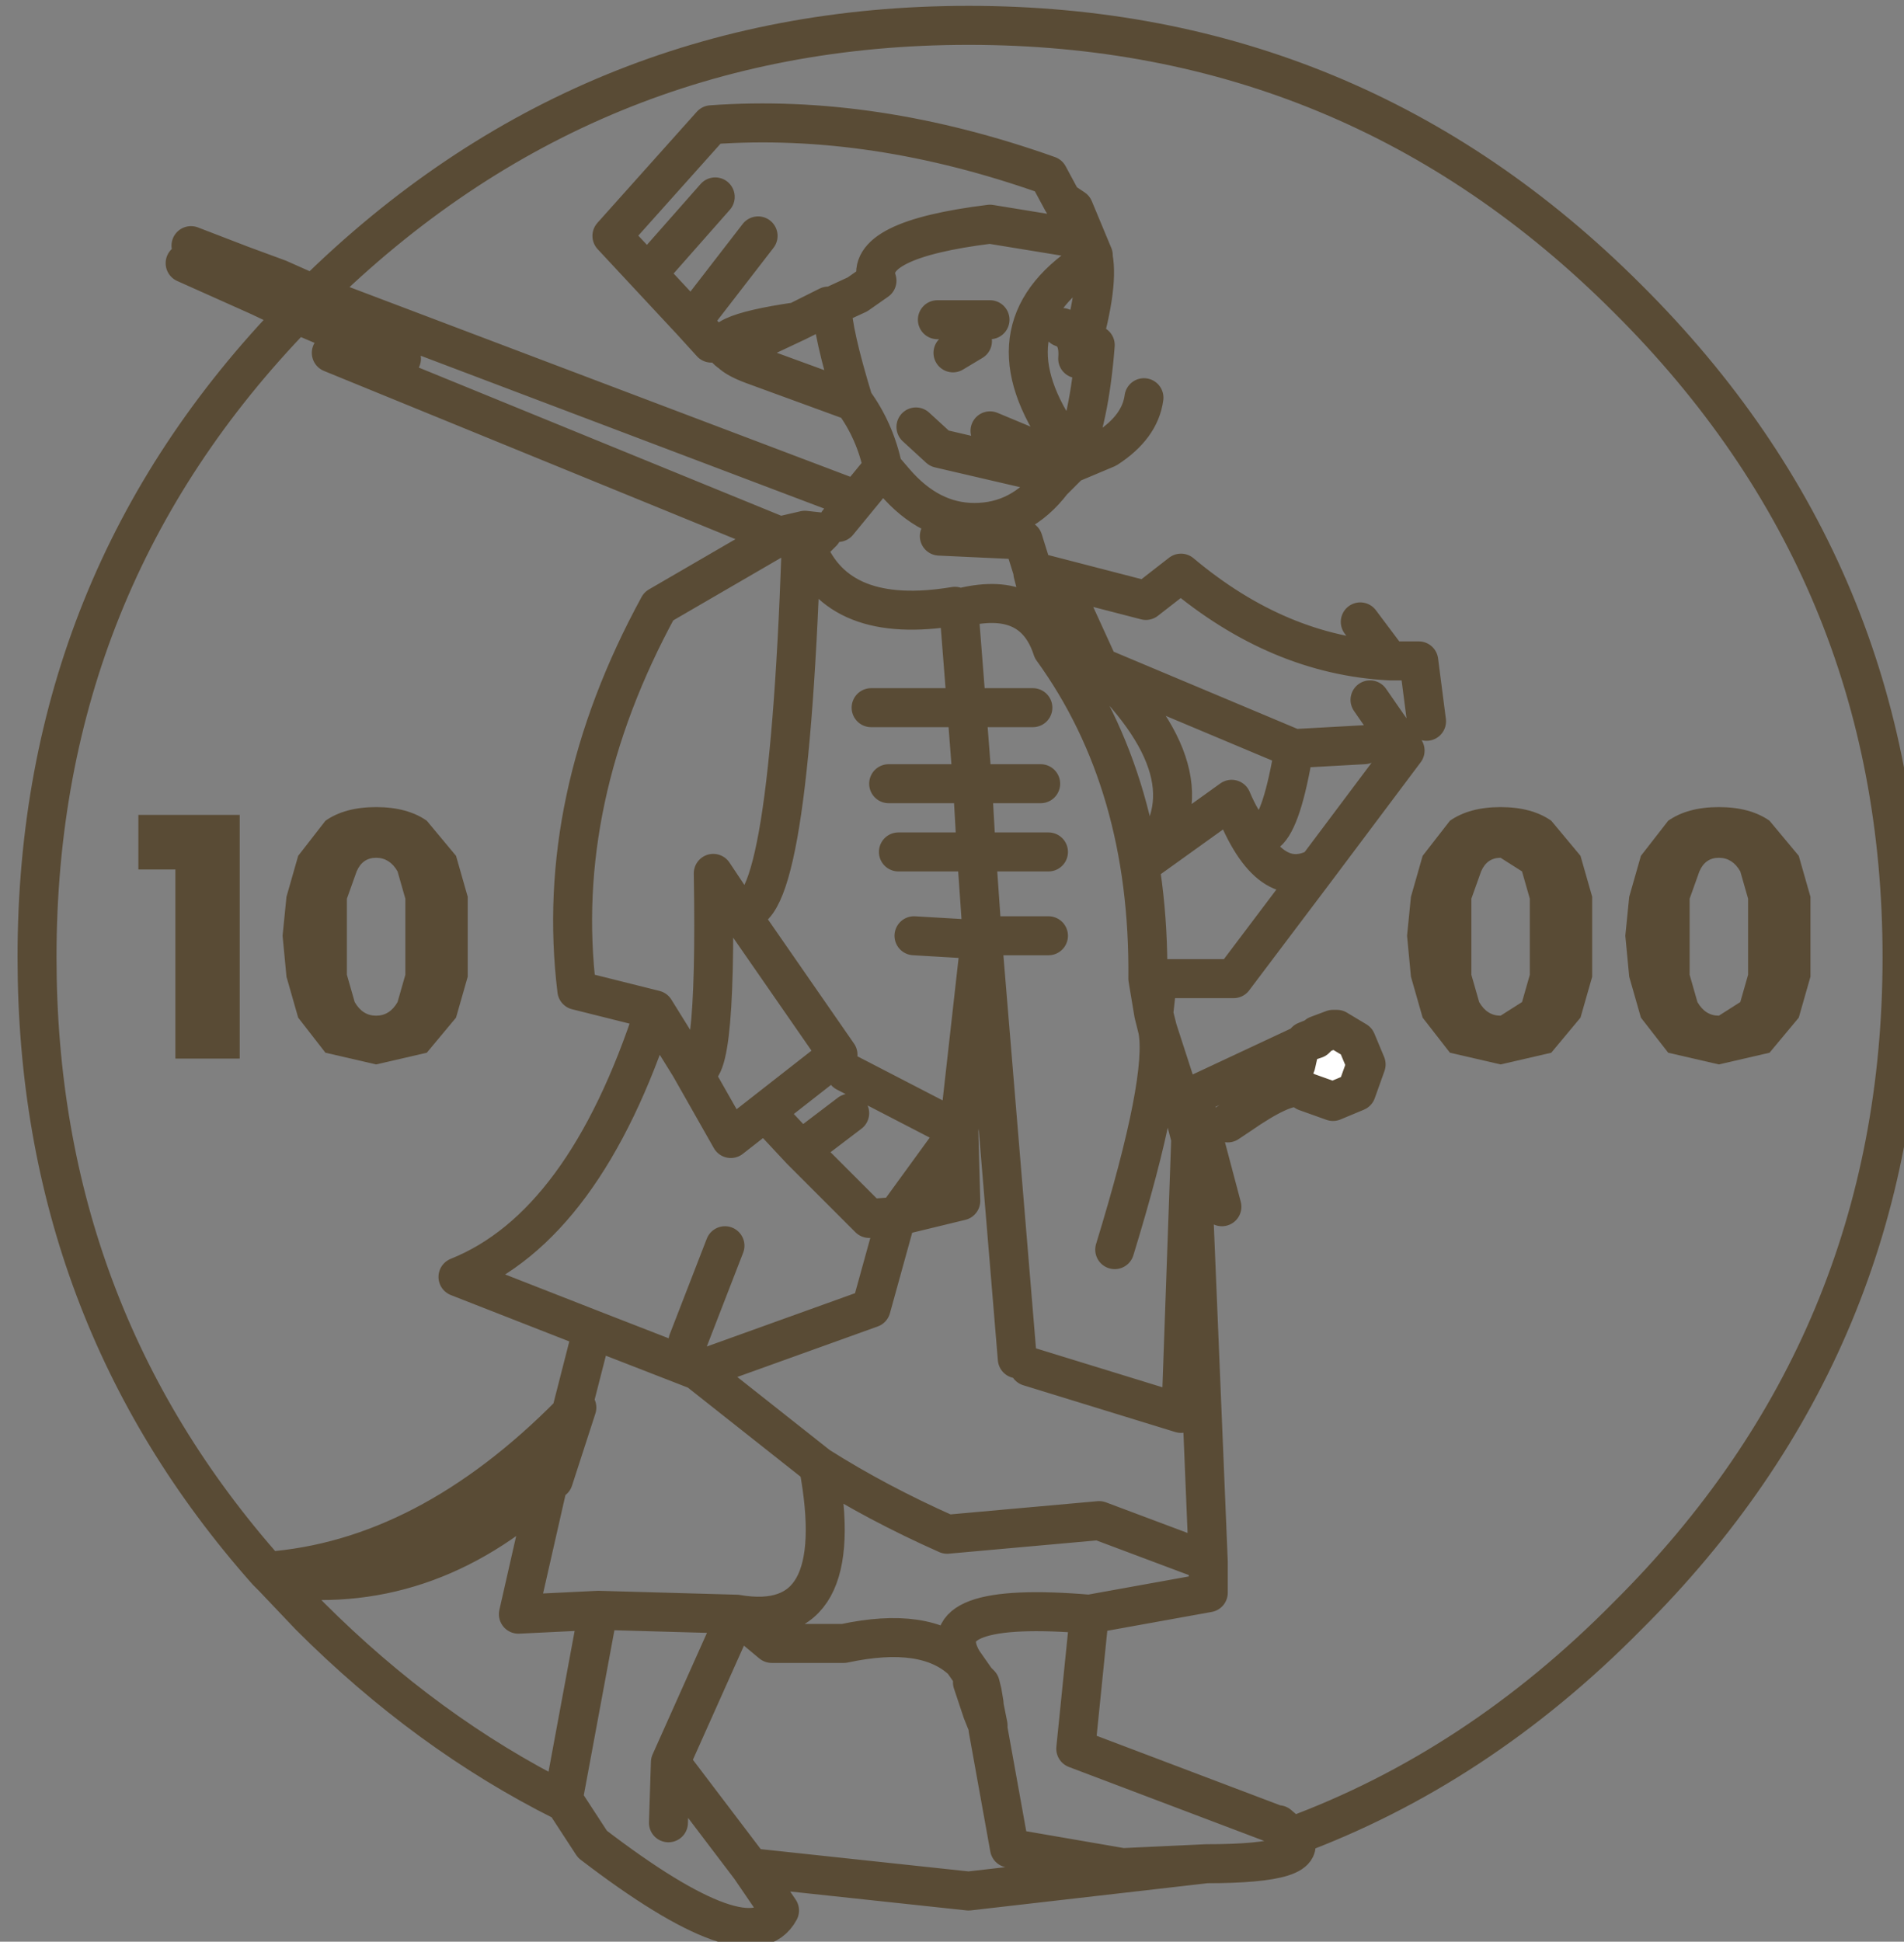 <svg width="48.85px" height="49.8px" viewBox="0 0 48.85 49.8" xmlns="http://www.w3.org/2000/svg" xmlns:xlink="http://www.w3.org/1999/xlink">
  <rect x="0" y="0" width="48.85" height="49.8" fill="#808080" stroke="none"/>
  <defs/>
  <g id="15">
    <path stroke="none" fill="#ffffff" d="M33.6 26.7 L33.75 26.65 33.8 26.6 33.95 26.55 34.2 26.4 34.3 26.4 34.35 26.4 Q34.8 26.4 35.05 26.7 35.4 27.05 35.4 27.5 L35.05 28.25 Q34.8 28.55 34.35 28.55 33.95 28.55 33.55 28.25 L33.35 27.9 33.25 27.5 31.8 28.6 33.25 27.3 33.35 26.85 33.5 26.75 33.55 26.7 33.6 26.7 M33.35 27.9 L33.5 28 34.2 28.25 34.8 28 35.05 27.3 34.8 26.7 34.3 26.4 34.8 26.7 35.05 27.3 34.8 28 34.2 28.25 33.5 28 33.35 27.9"/>
    <path fill="none" stroke="#594b35" stroke-width="1" stroke-linecap="round" stroke-linejoin="round" d="M24.1 13.75 L26.25 13.85 26.5 14.65 29.4 15.4 30.3 14.7 Q32.8 16.8 35.65 16.95 L34.9 15.95 M35.65 16.95 L36.4 16.95 36.6 18.5 M35 19.1 L33.2 19.2 Q32.6 22.85 31.6 20.5 32.5 22.95 33.8 22.25 L36.05 19.25 35.15 17.95 M33.2 19.2 L28.2 17.1 Q31.3 20.1 29.3 22.15 L31.6 20.5 M33.6 26.7 L33.75 26.65 33.8 26.6 M34.2 26.4 L33.8 26.55 33.75 26.6 33.5 26.7 33.55 26.7 M33.8 22.25 L31.65 25.1 29.7 25.1 29.6 26 29.7 26.4 30.3 28.25 33.4 26.8 33.5 26.75 33.5 26.7 M33.4 26.8 L33.35 26.85 M29.7 25.1 L29.45 25.1 29.6 26 M26.4 35.05 L30.3 36.25 30.55 29.2 30.3 28.25 M33.35 27.9 Q32.95 27.8 31.8 28.6 L31.5 28.8 M31.8 28.6 L33.25 27.3 33.35 26.85 M34.3 26.4 L34.8 26.7 35.05 27.3 34.8 28 34.2 28.25 33.5 28 33.35 27.9 M34.2 26.4 L34.3 26.4 M31 40.05 L28.2 39 24.3 39.35 Q22.5 38.55 21 37.6 21.8 41.9 18.9 41.4 L19.8 42.15 21.65 42.15 Q23.75 41.7 24.7 42.6 23.8 41.05 27.95 41.4 L31 40.85 31 40.05 30.55 29.2 M4.9 6.3 L6.2 6.8 7.15 7.15 8.05 7.55 Q15.05 0.65 24.85 0.65 34.75 0.65 41.75 7.65 48.8 14.65 48.8 24.55 48.8 34.45 41.75 41.45 37.9 45.35 33.15 47.1 33.75 47.8 30.95 47.8 L24.85 48.5 19.25 47.9 20 49 Q19.25 50.4 15.2 47.3 L14.45 46.15 14.45 46.2 Q10.95 44.45 7.95 41.45 L7 40.45 6.85 40.3 Q0.95 33.65 0.95 24.55 0.95 14.9 7.6 8.05 L6.65 7.6 4.75 6.75 M30.7 28.5 L31.35 30.95 M27.95 41.4 L27.6 44.85 32.75 46.8 32.8 46.8 33.15 47.1 M7.6 8.05 L7.95 7.65 8.05 7.55 7.1 7.2 6.65 7.6 M6.2 6.8 L7.1 7.2 7.15 7.15 M18.25 8.8 L17.75 8.25 15.7 6.05 18.25 3.2 Q22.4 2.9 26.9 4.5 L27.25 5.15 27.55 5.35 28.05 6.55 28.05 6.6 Q28.2 7.4 27.65 9.2 L28.1 8.85 Q27.95 10.8 27.45 11.9 L28.4 11.5 Q29.25 10.95 29.35 10.2 M28.05 6.55 L27.85 6.15 25.4 5.75 Q22.15 6.15 22.5 7.2 L22 7.55 21.35 7.85 Q21.35 8.5 21.9 10.3 22.45 11.05 22.65 12 L22.95 12.35 Q23.85 13.4 25 13.4 26.2 13.4 27 12.35 L27.45 11.9 26.25 12 24.1 11.5 23.5 10.95 M24.05 8.2 L25.4 8.2 M24.45 9.05 L24.95 8.75 M28.05 6.6 Q25.25 8.3 27.15 11.15 M27.25 8.4 Q27.7 8.55 27.65 9.2 M25.4 11.05 L26.6 11.55 M21.9 10.3 L19.3 9.35 Q18.9 9.2 18.75 9.05 18.05 8.6 20.45 8.25 L21.25 7.85 21.35 7.85 M21.5 13.4 L22.65 12 M20 13.75 L16.9 15.55 Q14.2 20.5 14.8 25.4 L16.8 25.9 17.7 27.35 Q18.4 28.15 18.3 22.4 L18.9 23.3 Q20.2 24.1 20.55 14.15 L20.6 14 20 13.75 8.5 9.05 M20 13.75 L20.65 13.6 21.1 13.65 20.7 14.05 Q21.5 16.05 24.5 15.55 L24.6 15.6 Q26.5 15.1 27 16.65 L26.5 14.7 26.5 14.65 M20.65 13.6 L20.6 14 20.7 14.05 20.55 14.15 M27 16.65 L28.2 17.1 27.4 15.35 M27.85 6.15 L27.25 5.15 M17.75 8.25 L19.45 6.05 M18.75 9.05 L20.45 8.25 M16.85 6.75 L18.35 5.05 M21.65 12.7 L8.05 7.55 M7.6 8.05 L10.3 9.2 M22.8 20.1 L24.95 20.1 24.8 18.15 22.35 18.15 M24.6 15.6 L24.8 18.15 26.5 18.15 M26.9 21.85 L25.05 21.85 25.2 24 26.9 24 M26.7 20.1 L24.95 20.1 25.05 21.85 23.05 21.85 M19.85 28.75 L20.55 29.5 21.8 28.55 M21.7 27.5 L24.6 29 25.15 24.1 23.45 24 M18.9 23.3 L21.5 27.05 18.75 29.2 17.7 27.35 M25.15 24.1 L25.2 24 26.1 34.85 M16.8 25.9 Q15 31.45 11.75 32.75 L15.2 34.1 17.9 35.15 22.35 33.55 23 31.2 22.3 31.25 20.55 29.5 M15.2 34.1 L14.65 36.25 14.7 36.15 14.8 36.1 14.2 37.95 14.4 37.1 14.65 36.25 Q10.95 40 6.85 40.3 M17.65 34.4 L18.6 31.95 M14.45 46.2 L14.35 45.95 14.45 46.15 15.35 41.3 13.3 41.4 14.05 38.1 Q10.9 41 7 40.45 M14.7 36.15 L14.4 37.1 M24.65 30.8 L24.6 29 23 31.2 24.65 30.8 M21 37.6 L17.9 35.15 M15.35 41.3 L18.9 41.4 17.2 45.2 19.25 47.9 M24.7 42.6 L25.05 43.1 25.15 43.2 25.2 43.4 25.25 43.7 25.25 43.75 25.35 44.25 25.35 44.35 25.9 47.4 28.8 47.9 30.95 47.8 M25.35 44.25 L25.3 44.15 25.2 43.9 24.95 43.15 25 43.25 25.1 43.2 25.05 43.1 M25.25 43.75 L25.3 44.15 M25 43.25 L25.2 43.9 M25.15 43.2 L25.1 43.2 25.2 43.4 M17.2 45.2 L17.15 46.75 M27 16.65 Q29.5 20.1 29.45 25.1 M29.7 26.4 Q29.95 27.65 28.6 32.05"/>
    <path stroke="none" fill="#594b35" d="M4.5 22.3 L3.55 22.3 3.55 20.9 6.15 20.9 6.15 27.15 4.5 27.15 4.5 22.3"/>
    <path stroke="none" fill="#594b35" d="M9.15 22.35 L8.9 23.05 8.9 25 9.1 25.7 Q9.3 26.05 9.65 26.05 10 26.05 10.2 25.7 L10.4 25 10.4 23.05 10.2 22.35 Q10 22 9.65 22 9.3 22 9.15 22.35 M7.25 24 L7.35 23 7.65 21.95 8.35 21.05 Q8.85 20.7 9.65 20.7 10.45 20.7 10.95 21.05 L11.7 21.95 12 23 12 25.05 11.7 26.1 10.95 27 9.65 27.3 8.35 27 7.65 26.1 7.35 25.05 7.25 24"/>
    <path stroke="none" fill="#594b35" d="M37.2 21.05 Q37.7 20.7 38.5 20.7 39.3 20.7 39.8 21.05 L40.55 21.95 40.85 23 40.85 25.05 40.55 26.1 39.8 27 38.5 27.3 37.2 27 36.5 26.1 36.2 25.05 36.1 24 36.2 23 36.5 21.95 37.2 21.05 M38.5 22 Q38.15 22 38 22.35 L37.75 23.05 37.75 25 37.95 25.7 Q38.15 26.05 38.5 26.05 L39.05 25.7 39.25 25 39.25 23.05 39.05 22.35 38.5 22"/>
    <path stroke="none" fill="#594b35" d="M42.8 21.05 Q43.3 20.7 44.1 20.7 44.9 20.7 45.4 21.05 L46.15 21.95 46.45 23 46.45 25.05 46.15 26.1 45.4 27 44.1 27.3 42.8 27 42.1 26.1 41.8 25.05 41.7 24 41.8 23 42.1 21.95 42.8 21.05 M44.1 22 Q43.75 22 43.6 22.35 L43.35 23.05 43.35 25 43.55 25.7 Q43.75 26.05 44.1 26.05 L44.65 25.7 44.85 25 44.85 23.05 44.65 22.35 Q44.45 22 44.1 22"/>
  </g>
</svg>